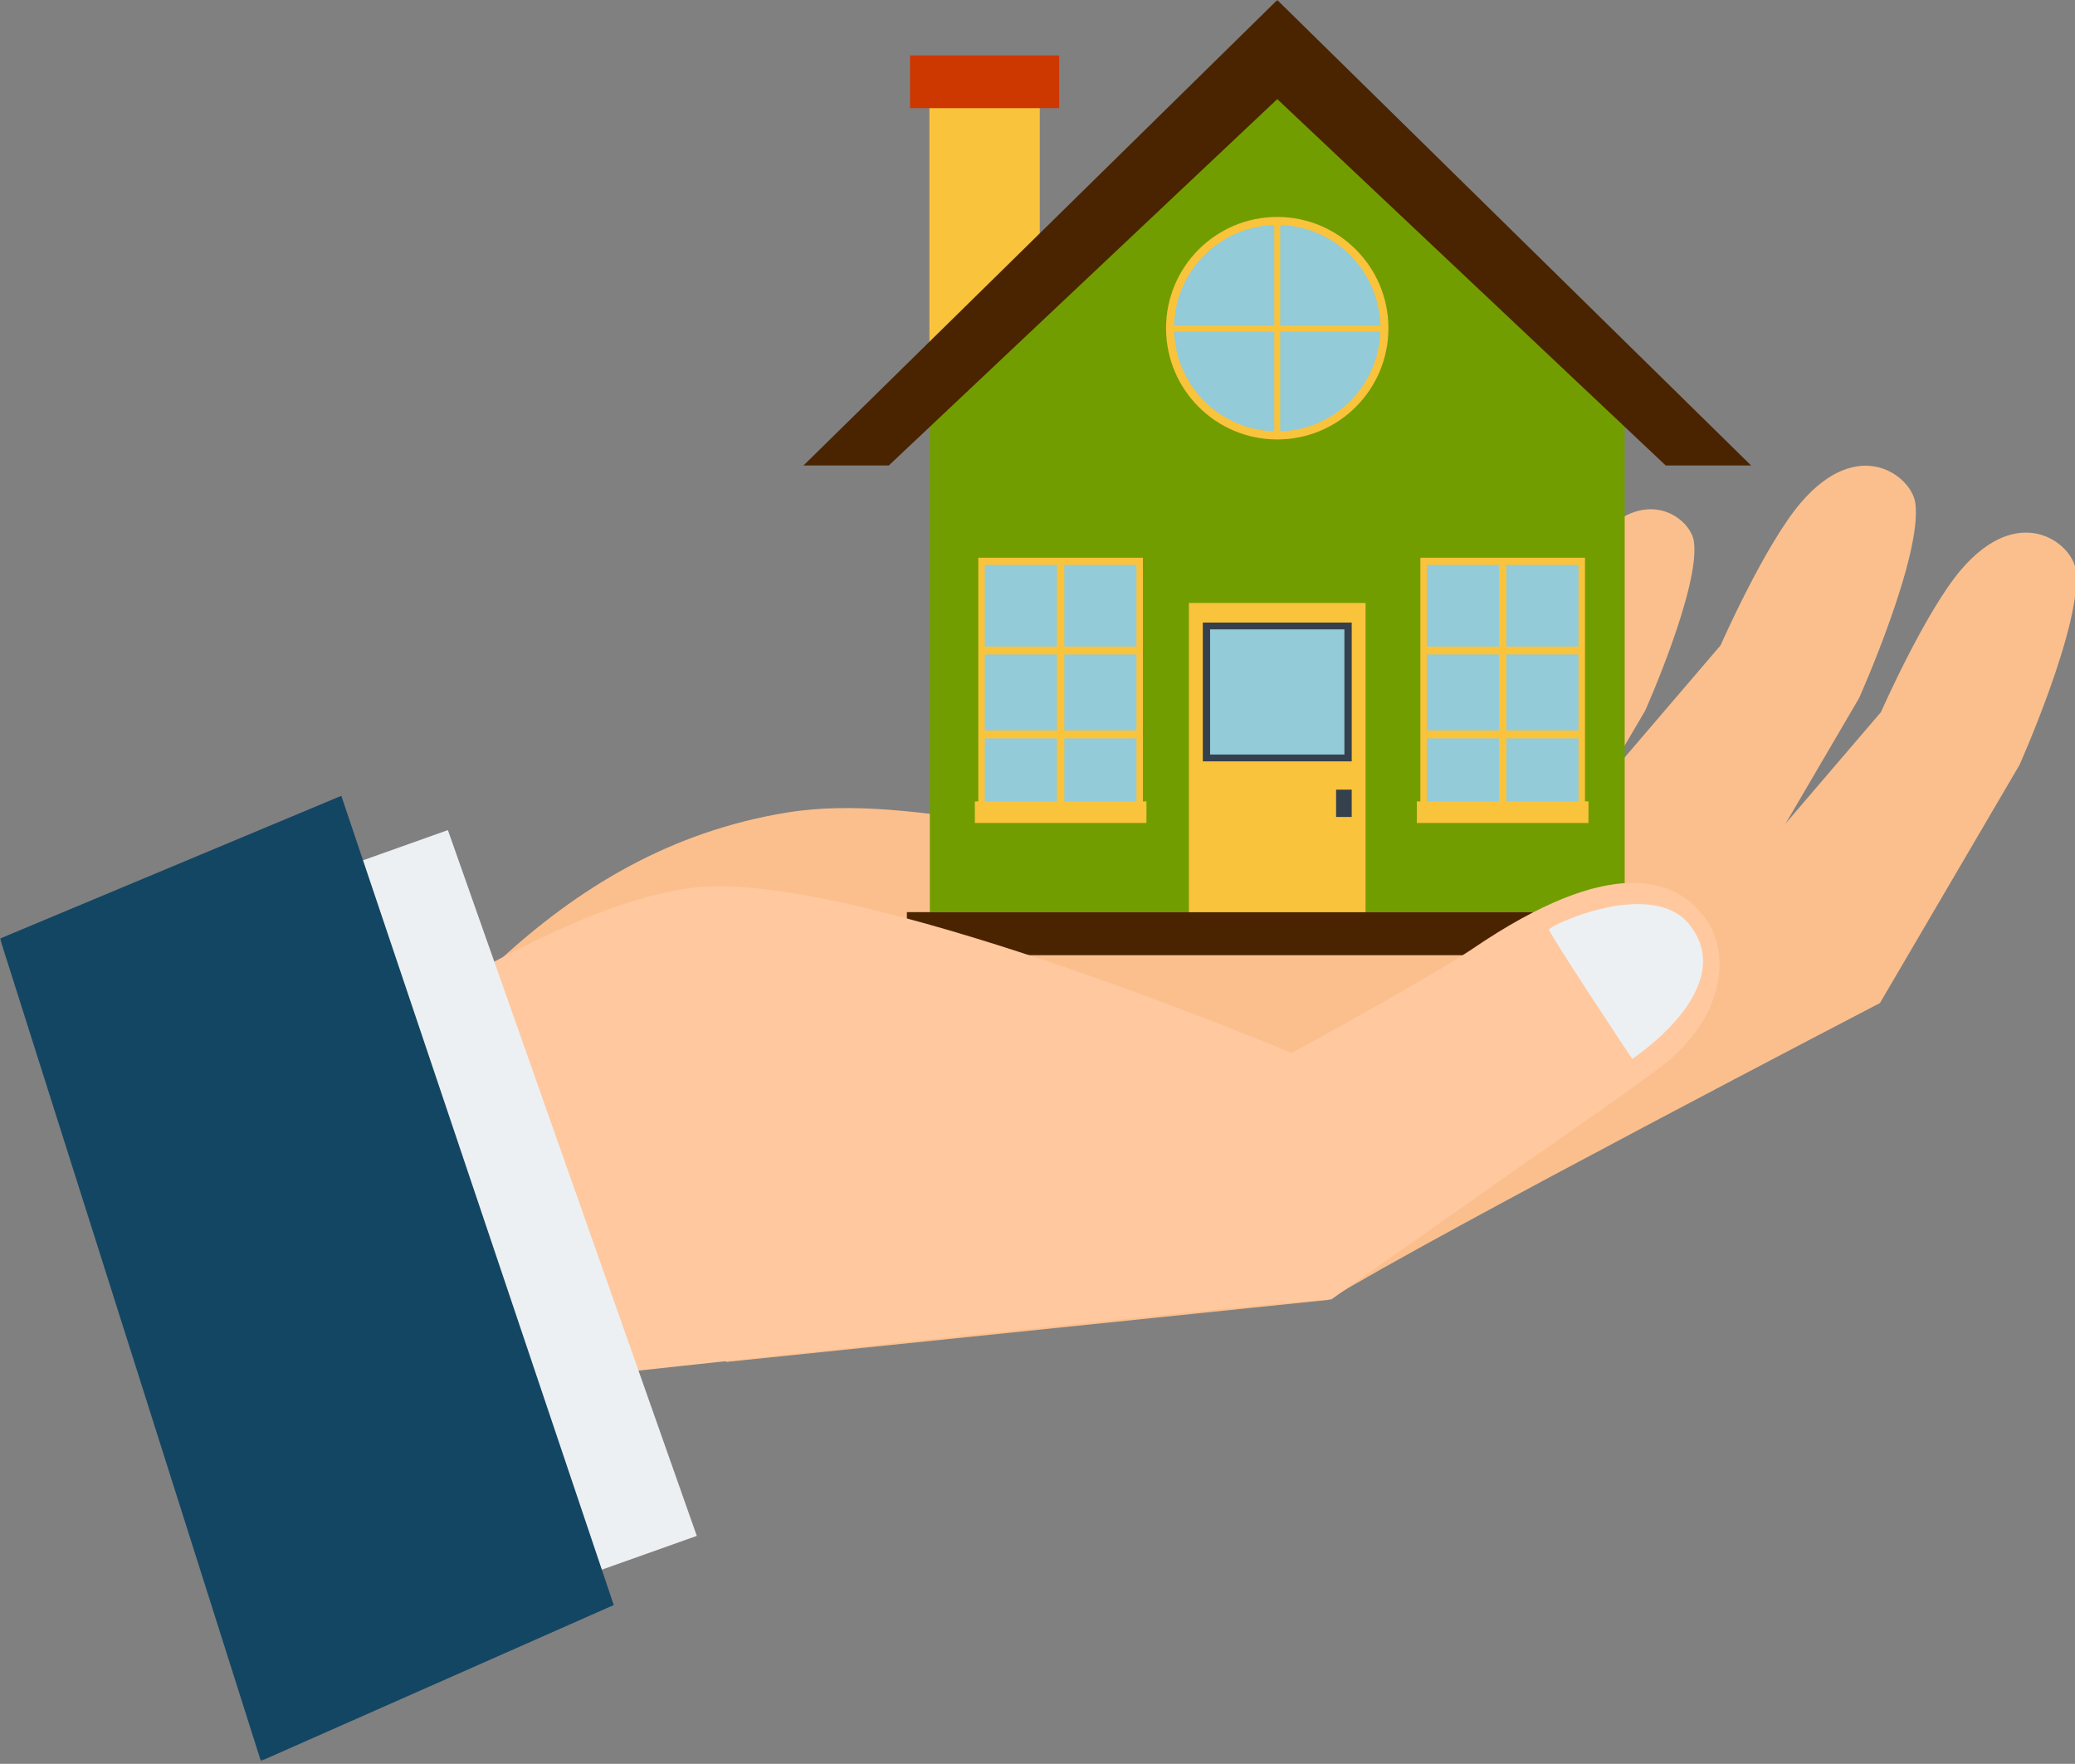 <?xml version="1.0" encoding="UTF-8"?>
<svg width="653px" height="555px" viewBox="0 0 653 555" version="1.1" xmlns="http://www.w3.org/2000/svg" xmlns:xlink="http://www.w3.org/1999/xlink">
    <rect x="0" y="0" width="653" height="555" fill="#808080" stroke="none"/>
    <!-- Generator: Sketch 3.8.1 (29687) - http://www.bohemiancoding.com/sketch -->
    <title>Page 1</title>
    <desc>Created with Sketch.</desc>
    <defs>
        <polygon id="path-1" points="0 554.114 653.421 554.114 653.421 0.003 0 0.003"></polygon>
    </defs>
    <g id="Page-1" stroke="none" stroke-width="1" fill="none" fill-rule="evenodd">
        <g id="Gatepass-Landing-Page-4" transform="translate(-787, -2684)">
            <g id="features" transform="translate(102, 2276)">
                <g id="Page-1" transform="translate(685, 408)">
                    <path d="M617.172,179.24 C605.884,192.416 591.937,224.065 591.937,224.065 L560.633,260.629 L507.596,288.207 L464.256,295.242 L418.036,409.016 C451.144,388.636 591.61,315.616 591.61,315.616 L635.535,240.677 C635.535,240.677 655.632,195.713 653.218,179.203 C651.966,170.853 635.491,157.853 617.172,179.24 L617.172,179.24 Z" id="Fill-1" fill="#FBBF8D"></path>
                    <path d="M602.728,158.158 C601.483,149.808 584.982,136.809 566.695,158.208 C555.408,171.378 541.472,203.046 541.472,203.046 L510.168,239.628 L507.54,241 L517.759,223.552 C517.759,223.552 535.159,184.591 533.058,170.295 C531.964,163.066 517.677,151.815 501.824,170.339 C492.051,181.753 479.984,209.181 479.984,209.181 L452.862,240.887 L406.937,264.784 C406.937,264.784 403.158,265.546 396.787,266.785 C364.968,286.354 309.598,288.241 281.822,291.419 C264.881,293.357 245.952,295.396 228.458,299.857 L228.458,428.55 L418.036,409.019 L441.285,355.92 C471.897,336.716 541.177,294.596 541.177,294.596 L585.07,219.619 C585.07,219.619 605.162,174.668 602.728,158.158" id="Fill-3" fill="#FBBF8D"></path>
                    <path d="M409.027,264.718 C418.874,266.625 429.043,267.588 438.834,269.62 L446.412,260.024 C446.412,260.024 466.208,228.318 466.094,215.633 C466.025,209.228 454.983,197.726 438.991,211.908 C429.125,220.642 393.758,262.126 393.758,262.126 C399.877,263.019 405.159,263.988 409.027,264.718" id="Fill-5" fill="#FBBF8D"></path>
                    <path d="M486.969,241.811 C471.789,236.142 459.834,241.962 444.968,246.933 C423.594,254.1 402.905,261.178 380.43,263.878 C339.894,268.779 288.75,249.022 247.888,255.635 C173.973,267.603 131.344,326.547 87.388,385.133 C77.64,398.133 94.733,412.353 107.039,403.796 C137.557,382.585 159.724,350.936 188.877,327.781 C216.527,305.808 253.655,299.416 287.895,296.358 C325.947,292.954 363.784,301.461 401.754,294.929 C418.676,292.022 435.228,285.875 451.389,280.269 C466.815,274.92 481.492,272.894 492.295,260.184 C497.332,254.257 493.88,244.391 486.969,241.811" id="Fill-7" fill="#FBBF8D"></path>
                    <polygon id="Fill-9" fill="#FAC33C" points="327.215 90.044 292.484 113.942 292.484 33.623 327.215 33.623"></polygon>
                    <mask id="mask-2" fill="white">
                        <use xlink:href="#path-1"></use>
                    </mask>
                    <g id="Clip-12"></g>
                    <polygon id="Fill-11" fill="#CD3700" mask="url(#mask-2)" points="286.383 34.031 333.32 34.031 333.32 17.439 286.383 17.439"></polygon>
                    <polygon id="Fill-13" fill="#729D00" mask="url(#mask-2)" points="511.288 287.005 292.613 287.005 292.613 113.94 401.63 21.59 511.288 113.94"></polygon>
                    <polygon id="Fill-14" fill="#4A2400" mask="url(#mask-2)" points="401.952 31.191 524.2 146.463 551.07 146.463 401.952 0.001 252.859 146.463 279.711 146.463"></polygon>
                    <polygon id="Fill-15" fill="#FAC33C" mask="url(#mask-2)" points="307.87 255.716 359.681 255.716 359.681 175.491 307.87 175.491"></polygon>
                    <polygon id="Fill-16" fill="#93CBD8" mask="url(#mask-2)" points="309.908 253.431 357.644 253.431 357.644 177.762 309.908 177.762"></polygon>
                    <polygon id="Fill-17" fill="#FAC33C" mask="url(#mask-2)" points="332.609 253.438 334.949 253.438 334.949 177.769 332.609 177.769"></polygon>
                    <polygon id="Fill-18" fill="#FAC33C" mask="url(#mask-2)" points="308.644 205.926 358.7 205.926 358.7 203.44 308.644 203.44"></polygon>
                    <polygon id="Fill-19" fill="#FAC33C" mask="url(#mask-2)" points="308.644 232.328 358.7 232.328 358.7 229.849 308.644 229.849"></polygon>
                    <polygon id="Fill-20" fill="#FAC33C" mask="url(#mask-2)" points="306.776 258.95 360.782 258.95 360.782 252.16 306.776 252.16"></polygon>
                    <polygon id="Fill-21" fill="#FAC33C" mask="url(#mask-2)" points="446.984 255.716 498.794 255.716 498.794 175.491 446.984 175.491"></polygon>
                    <polygon id="Fill-22" fill="#93CBD8" mask="url(#mask-2)" points="449.015 253.431 496.751 253.431 496.751 177.762 449.015 177.762"></polygon>
                    <polygon id="Fill-23" fill="#FAC33C" mask="url(#mask-2)" points="471.723 253.438 474.049 253.438 474.049 177.769 471.723 177.769"></polygon>
                    <polygon id="Fill-24" fill="#FAC33C" mask="url(#mask-2)" points="447.757 205.926 497.813 205.926 497.813 203.44 447.757 203.44"></polygon>
                    <polygon id="Fill-25" fill="#FAC33C" mask="url(#mask-2)" points="447.757 232.328 497.813 232.328 497.813 229.849 447.757 229.849"></polygon>
                    <polygon id="Fill-26" fill="#FAC33C" mask="url(#mask-2)" points="445.883 258.95 499.889 258.95 499.889 252.16 445.883 252.16"></polygon>
                    <polygon id="Fill-27" fill="#4A2400" mask="url(#mask-2)" points="285.396 300.553 518.503 300.553 518.503 287.006 285.396 287.006"></polygon>
                    <polygon id="Fill-28" fill="#FAC33C" mask="url(#mask-2)" points="374.145 287.006 429.741 287.006 429.741 189.724 374.145 189.724"></polygon>
                    <polygon id="Fill-29" fill="#35404D" mask="url(#mask-2)" points="378.521 239.564 425.383 239.564 425.383 195.89 378.521 195.89"></polygon>
                    <polygon id="Fill-30" fill="#93CBD8" mask="url(#mask-2)" points="380.81 237.412 423.081 237.412 423.081 198.036 380.81 198.036"></polygon>
                    <polygon id="Fill-31" fill="#35404D" mask="url(#mask-2)" points="420.465 257.062 425.383 257.062 425.383 248.467 420.465 248.467"></polygon>
                    <path d="M436.932,103.267 C436.932,83.938 421.273,68.264 401.943,68.264 C382.625,68.264 366.954,83.938 366.954,103.267 C366.954,122.603 382.625,138.277 401.943,138.277 C421.273,138.277 436.932,122.603 436.932,103.267" id="Fill-32" fill="#FAC33C" mask="url(#mask-2)"></path>
                    <path d="M434.408,103.267 C434.408,85.335 419.862,70.787 401.94,70.787 C384.018,70.787 369.485,85.335 369.485,103.267 C369.485,121.212 384.018,135.735 401.94,135.735 C419.862,135.735 434.408,121.212 434.408,103.267" id="Fill-33" fill="#93CBD8" mask="url(#mask-2)"></path>
                    <polygon id="Fill-34" fill="#FAC33C" mask="url(#mask-2)" points="401.009 137.216 402.877 137.216 402.877 69.594 401.009 69.594"></polygon>
                    <polygon id="Fill-35" fill="#FAC33C" mask="url(#mask-2)" points="368.158 104.346 435.746 104.346 435.746 102.483 368.158 102.483"></polygon>
                    <path d="M536.822,289.205 C545.148,301.015 542.104,321.408 521.654,336.471 C506.763,347.445 480.616,365.491 480.616,365.491 L480.616,365.472 L418.932,408.875 C404.066,409.108 178.537,433.697 178.537,433.697 L121.01,460.307 L73.45,354.423 C76.582,354.328 172.204,279.603 224.795,278.867 C280.53,278.093 406.494,331.362 406.494,331.362 C406.494,331.362 450.532,307.276 463.442,298.517 C506.757,269.051 527.427,275.872 536.822,289.205" id="Fill-36" fill="#FFC89F" mask="url(#mask-2)"></path>
                    <path d="M513.64,333.182 C513.64,333.182 547.61,311.034 531.7,290.968 C519.934,276.132 487.448,291.182 487.486,292.529 C487.536,293.875 513.64,333.182 513.64,333.182" id="Fill-37" fill="#EDF0F2" mask="url(#mask-2)"></path>
                    <polygon id="Fill-38" fill="#EDF0F2" mask="url(#mask-2)" points="219.279 483.272 140.95 261.191 67.407 287.366 145.698 509.447"></polygon>
                    <polygon id="Fill-39" fill="#134663" mask="url(#mask-2)" points="82.088 554.114 193.148 505.035 107.411 250.405 -0.002 295.324"></polygon>
                </g>
            </g>
        </g>
    </g>
</svg>